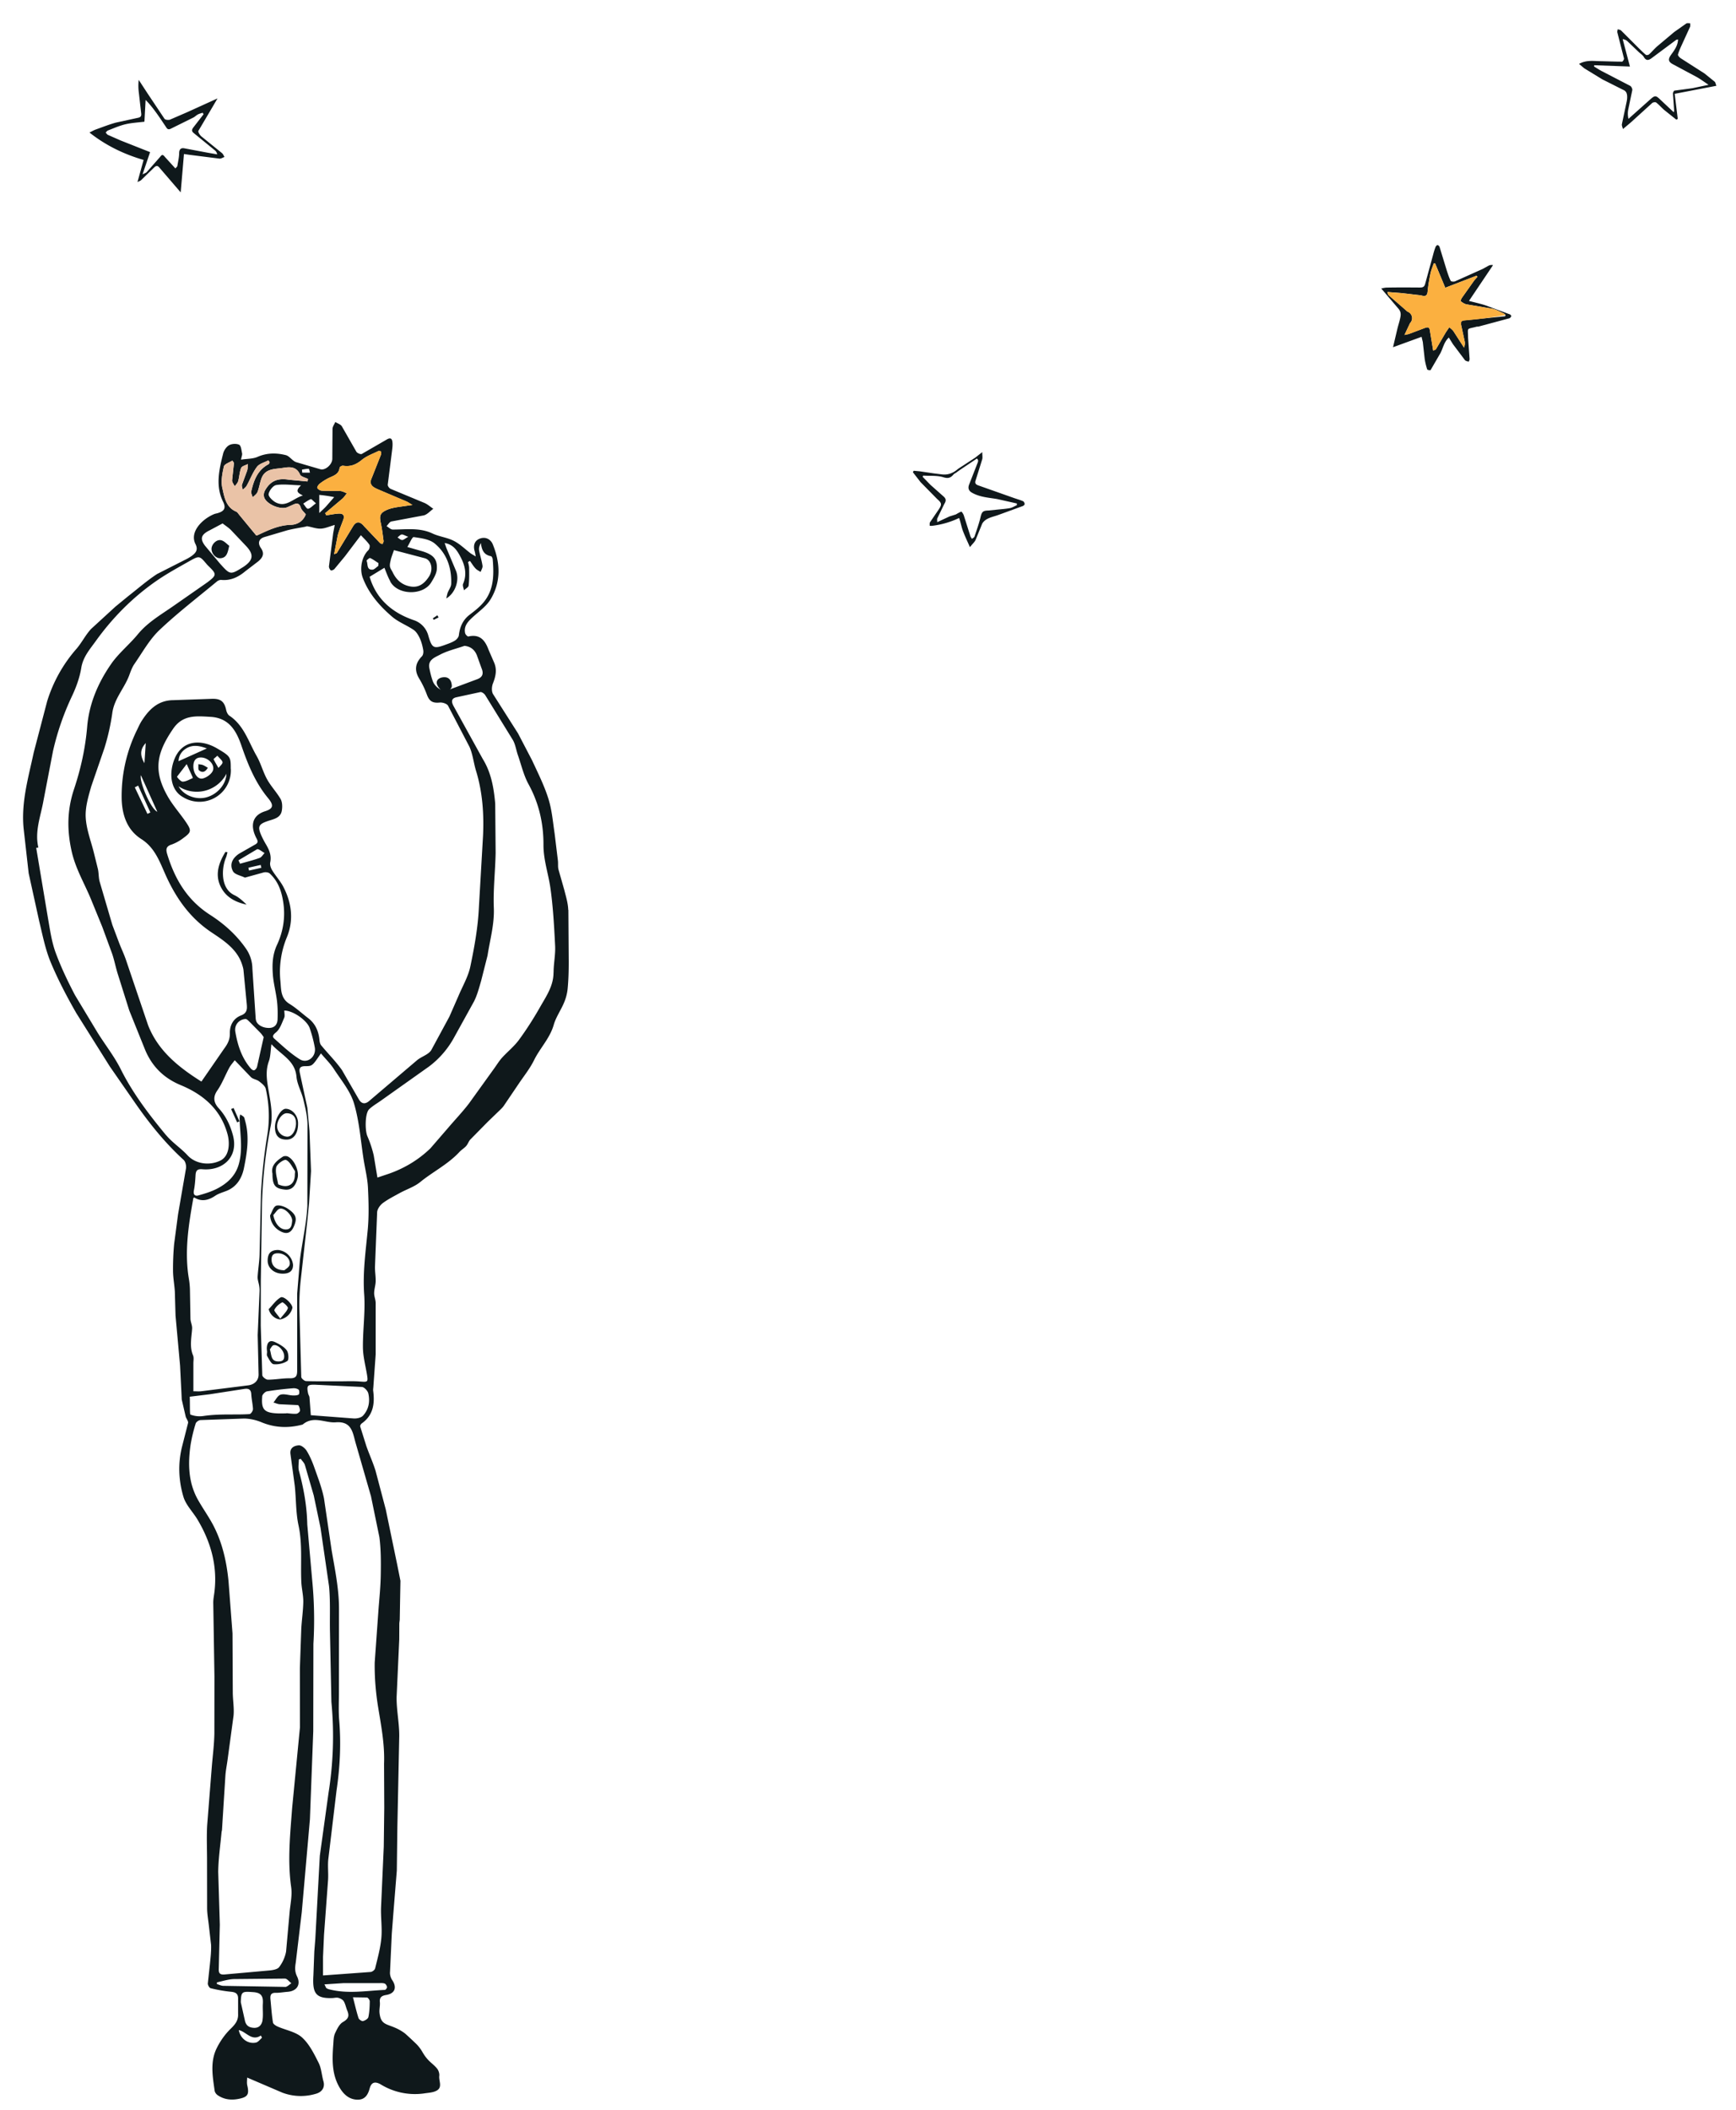 <svg xmlns="http://www.w3.org/2000/svg" viewBox="0 0 24.893 30.251" xmlns:v="https://vecta.io/nano"><path d="M8.148 13.043c-.003-.094-.032-.187-.055-.279l-.085-.299c-.01-.04-.003-.085-.008-.127l-.047-.387c-.025-.168-.039-.341-.09-.502-.059-.188-.149-.366-.232-.546l-.203-.389-.358-.563c-.023-.038-.02-.107-.002-.152.04-.102.062-.199.016-.303l-.079-.182c-.05-.136-.125-.227-.289-.189-.012.002-.041-.027-.046-.046-.021-.091.028-.155.09-.214.093-.089.209-.165.274-.272.152-.25.141-.521.033-.787-.029-.072-.1-.114-.181-.086s-.104.098-.08.181c.006.02.009.041.016.077l-.071-.043c-.081-.061-.155-.136-.244-.181-.095-.049-.209-.06-.306-.106-.186-.087-.378-.056-.569-.056-.03 0-.059-.032-.089-.049.023-.023.043-.062.07-.067l.463-.087c.05-.012.092-.062.137-.095-.042-.028-.08-.063-.125-.083l-.486-.202c-.02-.008-.044-.042-.042-.06l.062-.491c.005-.04.01-.082.005-.122-.007-.057-.036-.063-.086-.032l-.353.204c-.017.009-.066-.012-.078-.032l-.208-.364c-.018-.029-.062-.042-.094-.062-.014.033-.039.065-.04.099l-.003.43c-.001.08-.099.167-.169.149l-.352-.103c-.054-.02-.093-.087-.146-.1-.135-.034-.27-.034-.405.025-.067.03-.15.026-.237.04.009-.048.02-.071.015-.092-.009-.044-.015-.109-.042-.122-.039-.019-.107-.015-.146.008s-.073.075-.084.121c-.057.229-.112.461 0 .689.05.1.005.139-.082.164-.015.004-.03.006-.045.012-.168.068-.358.254-.269.43.041.081.006.125-.051.168a.69.69 0 0 1-.099.058l-.4.203c-.144.094-.275.209-.411.315l-.188.154-.348.319c-.079.085-.132.194-.207.282a2.06 2.06 0 0 0-.423.755l-.192.733c-.077.36-.183.718-.145 1.093l.072.639.151.687c.048.197.087.401.164.587.105.252.233.496.369.733l.48.764.37.533c.203.291.425.566.688.806.027.025.04.083.034.122l-.114.659-.056.424a3.9 3.9 0 0 0-.016.39c.001.097.02.194.026.292l.01.345.065.716.019.377.005.11.057.246c.01.031.039.064.034.09l-.085.334c-.062.243-.052.489.018.724.035.119.137.218.203.329.19.319.287.661.242 1.035-.006.053-.018.107-.017.16l.017 1.057-.001.815c-.003.155-.023.31-.036.465l-.067.846c-.01.166-.002.334-.002.5l.001.697c.001.079.015.157.024.235l.033.288c.003.092-.008.184-.017.275l-.03.276c-.001.023.022.064.041.068a2.04 2.04 0 0 0 .291.051c.07.006.104.03.102.102v.215c.005.094-.042.151-.107.214-.081.079-.15.177-.2.279-.096.195-.058.404-.029.609.003.024.024.051.045.065.097.066.206.073.316.048.117-.026.135-.068.107-.189-.009-.038-.002-.079-.002-.113l.504.216a.75.75 0 0 0 .496.012c.083-.029.116-.097.094-.174-.025-.088-.029-.185-.069-.265-.065-.129-.133-.268-.237-.363-.09-.082-.232-.105-.35-.157-.027-.012-.065-.036-.068-.059-.018-.111-.025-.223-.036-.334-.005-.056.006-.093.076-.091.055.001.111-.01.167-.014.132-.009.197-.099.139-.22-.034-.07-.031-.126-.019-.2l.086-.721.117-1.333.048-1.264.001-.674.001-.575a5.88 5.88 0 0 0-.018-.922l-.07-.791c-.005-.264-.051-.516-.119-.768-.014-.051-.002-.109-.002-.164l.027-.01c.02.03.05.056.06.089l.127.437.097.463.122.837c.02.207.01.417.013.626l.021 1.033.002.023a5.14 5.14 0 0 1-.043 1.281l-.125.902-.065 1.197-.014.175-.013.342c-.015.25.026.335.273.326.028-.001.058-.01.084-.003s.064.025.078.049c.024.04.032.09.051.135.031.075.017.117-.061.162-.053.03-.087.103-.115.163-.021.047-.021.105-.025.158-.017.223-.024.443.105.643.061.093.142.152.251.15.097-.002.141-.068.166-.162.019-.068.058-.113.155-.059a.94.94 0 0 0 .621.132c.06-.01.126-.011.179-.038.096-.048.033-.142.043-.215.004-.033-.01-.077-.032-.104-.037-.047-.09-.083-.131-.128-.082-.091-.073-.124-.156-.214-.015-.016-.16-.153-.18-.167-.213-.154-.336-.074-.358-.291-.005-.05.01-.102.005-.152-.008-.072.031-.093.091-.103.125-.02.157-.108.086-.213-.02-.03-.033-.071-.032-.107l.026-.558.026-.336.046-.569.008-.627.027-1.303c.001-.185-.04-.371-.038-.556l.038-.83.001-.223c0-.02.005-.04.006-.061l.01-.555-.046-.23-.164-.791-.146-.553c-.037-.121-.09-.236-.132-.355l-.089-.283c-.003-.012.01-.036.022-.044.164-.116.188-.28.165-.462-.003-.017-.001-.035.001-.052l.034-.476v-.735c0-.047-.022-.094-.022-.141 0-.057.02-.113.022-.17.002-.071-.012-.142-.01-.214l.031-.779c.003-.045.042-.1.08-.129.075-.056.161-.099.244-.145.097-.053.209-.089.293-.157.184-.15.401-.256.564-.433.029-.031.068-.053.096-.085.024-.027.035-.066.059-.092l.248-.252.15-.145c.03-.029.062-.057.085-.091l.205-.303c.076-.114.165-.223.225-.345.085-.174.228-.315.283-.508.032-.112.104-.212.149-.321.027-.064.045-.134.051-.202.012-.126.015-.253.015-.379l-.005-.745zM6.839 9.397l.067.186c.032.077.012.128-.067.156l-.383.143-.05.018c-.025.009-.058.002-.091-.015h0c-.045-.024-.089-.067-.108-.117-.023-.062-.038-.127-.051-.192-.022-.117.082-.152.149-.188.11-.059.236-.087.356-.129.094.011.147.061.178.137zm-1.617 9.157c.018.252-.02.508-.018.761.001.128.035.256.057.384.019.115.015.116-.099.107-.097-.008-.194-.003-.292-.003-.161-.001-.321.002-.481-.003-.025-.001-.068-.038-.069-.059l-.027-.979c-.002-.133.004-.266.018-.398l.098-.881.023-.236.028-.458-.022-.574-.031-.335-.106-.491c-.016-.069-.005-.104.077-.104.102 0 .102-.005.224-.183.066.079.133.144.183.22.105.162.238.318.291.497.078.261.096.539.139.811.021.131.054.261.061.393.01.206.016.414-.004.619-.029.304-.072.605-.05.914zm-1.364-2.88c-.026-.155-.059-.303-.003-.459.025-.068.023-.145.037-.245.143.156.338.233.359.465.01.111.072.217.099.328.028.119.058.24.059.361l-.002 1.164c-.012.258-.074.514-.106.772l-.04.488v1.102c0 .075-.015.11-.101.11-.106-.002-.213.02-.319.02-.028 0-.079-.041-.08-.065l-.022-.709.001-.65.017-1.105a6.81 6.81 0 0 1 .126-1.116c.029-.146.001-.309-.025-.46zm-.191-1.062l-.048-.726a.51.51 0 0 0-.094-.289c-.137-.197-.316-.355-.509-.479-.332-.212-.509-.514-.619-.874-.021-.069-.015-.112.066-.137a.63.63 0 0 0 .172-.097c.106-.077.112-.103.038-.214-.088-.131-.196-.249-.272-.385-.207-.368-.155-.618.083-.965.139-.202.333-.18.532-.169.264.014.371.194.446.413.092.268.198.53.382.752.084.102.077.151-.044.189-.188.06-.216.214-.119.394.027.05.007.067-.032.088l-.219.125c-.099.065-.142.156-.089.253.026.048.114.062.171.091l.271-.075c.026-.006.066-.001.084.015.119.11.169.248.194.41.034.218-.001.424-.088.612-.067.144-.071.281-.061.424.009.129.045.256.06.385.01.086.011.173.008.26-.002.072-.041.122-.118.124-.101.003-.189-.053-.194-.125zm.114.257l-.095.425c-.005.02-.025.046-.042.05s-.041-.016-.054-.033c-.127-.151-.184-.332-.216-.522-.015-.093.05-.173.145-.18.019-.002.042.024.06.041l.157.159c.018.019.032.042.045.059zm-.059-2.569c-.092.033-.186.056-.28.083l-.023-.049.266-.158c.023-.011.072.034.109.053-.024.025-.043.061-.072.071zm.025.141l-.176.04-.009-.041.176-.04.01.04zm.331 2.047c.123 0 .325.14.363.252a1.85 1.85 0 0 1 .073.278c.023.132-.106.237-.216.168-.132-.082-.247-.191-.364-.295-.032-.028-.023-.053.023-.09.058-.047.085-.135.118-.209.012-.027.002-.065.002-.104zm-.319 5.532c.002-.027.042-.068.07-.073a4.63 4.63 0 0 1 .371-.044c.027-.003.062.004.082.02.013.011.012.063.001.07-.023.014-.058.014-.087.013-.058-.003-.122-.027-.173-.011-.042.013-.068.073-.102.112.03.008.06.023.091.025l.259.012c.014.002.031.051.031.078 0 .017-.031.044-.05.046-.048.004-.097-.004-.145-.008v.003c-.044 0-.087.002-.131 0-.187-.009-.232-.056-.216-.243zm1.382-4.267l-.237-.411c-.089-.126-.2-.236-.298-.355-.016-.019-.023-.05-.025-.076-.012-.128-.059-.236-.164-.316-.089-.068-.171-.145-.266-.203-.129-.079-.119-.209-.13-.324a1.3 1.3 0 0 1 .092-.63c.101-.244.071-.493-.051-.726-.044-.083-.11-.155-.159-.235-.02-.033-.036-.079-.028-.114.02-.097-.013-.175-.059-.254a1.25 1.25 0 0 1-.07-.134c-.054-.123-.038-.159.091-.203.087-.03.189-.043.205-.156.008-.052.006-.117-.018-.16-.057-.099-.139-.183-.194-.283-.059-.106-.089-.228-.149-.333-.116-.201-.181-.439-.391-.579-.024-.016-.041-.053-.047-.083-.027-.126-.083-.166-.218-.159l-.541.019c-.212.002-.341.126-.447.289-.027.04-.047.085-.068.129a2.15 2.15 0 0 0-.224 1.012c.009.218.077.431.281.561.179.114.251.291.332.477.148.341.348.642.672.859.176.118.372.241.443.468.008.026.017.054.019.081l.046.479c.007.072.006.131-.08.164-.112.043-.164.141-.162.256.002.089-.031.153-.082.221l-.326.472c-.318-.2-.62-.436-.765-.809l-.319-.942c-.027-.077-.062-.151-.092-.227l-.101-.268-.182-.62c-.016-.058-.012-.122-.025-.181l-.057-.23c-.042-.17-.109-.339-.118-.511-.008-.148.039-.303.081-.449l.188-.546a3.21 3.21 0 0 0 .112-.498c.027-.208.172-.355.242-.541.021-.057.042-.117.076-.166.114-.164.213-.346.355-.482.261-.248.55-.469.828-.7.016-.013.042-.024.062-.022.137.013.247-.042.348-.127l.182-.139c.061-.052.096-.108.038-.191-.044-.063-.038-.129.049-.157l.328-.097c.085-.022.174-.035.26-.052.01-.002.02-.008.03-.006.064.011.127.036.19.034s.122-.031.202-.053l-.022.115-.061.477c-.002.019.011.045.026.059.007.006.04-.006.052-.019l.15-.181.23-.304c.044.048.089.088.122.137.011.016.001.063-.016.079-.093.089-.128.266-.079.395.086.227.241.403.42.557.091.078.21.122.31.19.039.027.067.076.088.12.024.053.039.111.049.169.005.028 0 .07-.019.089-.099.102-.11.204-.037.323a1.32 1.32 0 0 1 .108.226c.037.098.083.124.186.114.039-.004.102.017.118.046l.307.589c.048.107.059.23.094.344.094.306.115.625.1.935l-.059 1.023c-.013.283-.064.566-.122.844-.03.146-.111.283-.17.423l-.131.299-.261.482c-.043.065-.14.09-.204.144l-.685.583c-.063.054-.116.039-.152-.03zM2.02 11.114l.236.524c-.095-.04-.26-.432-.236-.524zm.136.534l-.042.02-.181-.38.048-.025.175.385zm-.066-.995l-.019.288c-.066-.112-.062-.201.019-.288zm2.488-3.297v-.261a2.05 2.05 0 0 1 .214.032l-.116.133c-.027.03-.058.057-.098.095zM5.307 8c.043.019.08.048.12.073l-.003.041c-.027.018-.054.05-.082.053-.09.005-.063-.082-.086-.128-.002-.004.041-.043.051-.039zm.453-.337c.02-.003.045.015.094.033-.047.026-.069.048-.09.046s-.043-.024-.064-.037c.02-.015.039-.039.061-.043zm-.158.365c.011-.042.027-.083.047-.141l.445.117c.092.027.122.162.058.261s-.144.164-.266.143-.203-.094-.255-.203c-.013-.027-.034-.054-.039-.082s.003-.063.011-.094zm-.006.309c.107.198.471.205.588.012.036-.06.077-.127.08-.193.008-.142-.052-.204-.206-.252l-.217-.062c.034-.055.069-.145.092-.142.103.015.223.029.299.091.176.144.245.351.238.578-.001.043-.033.085-.05.127-.008.023-.012.046-.021.084.13-.077.192-.261.141-.393l-.139-.33-.025-.072c.133.022.186.12.233.21.06.117.089.243.031.376-.01.024.008.06.013.092.023-.023.064-.043.067-.068.01-.084.008-.169.007-.253 0-.028-.01-.057-.015-.085l.027-.015c.026.036.049.075.079.107.02.022.049.035.074.051.01-.03.031-.061.027-.089-.011-.075-.036-.147-.049-.221-.006-.032.005-.068.026-.104.011.098.042.169.144.188.011.002.024.028.025.044.019.222.019.442-.136.623-.055.065-.125.119-.193.171-.099.075-.142.175-.156.295-.003.027-.029.059-.054.075-.04.026-.087.043-.132.059-.177.066-.199.055-.253-.131a.32.32 0 0 0-.213-.221c-.314-.109-.536-.308-.628-.62l.212-.129c.022.051.047.127.085.195zM4.584 6.935a.75.75 0 0 1 .142-.088c.067-.03.134-.053.143-.141.001-.012.033-.031.048-.029.106.018.189-.015.272-.084.067-.055.154-.086.234-.125.01-.005.037.001.04.007.004.015.003.035-.003.05l-.129.326c-.046.097.015.132.082.162l.416.177c.019.008.037.021.084.049l-.22.032c-.045.008-.091.017-.133.034-.11.046-.124.084-.099.197.018.083.028.169.039.254.002.014-.01.03-.015.045-.013-.006-.029-.008-.038-.018l-.225-.237c-.064-.078-.118-.076-.167.012l-.225.37c-.003.005-.013.006-.039.017l.052-.27c.021-.078.054-.152.081-.229.021-.059-.01-.085-.062-.083-.062.003-.123.016-.184.025l-.015-.031.247-.208c.025-.022.043-.051.064-.077-.031-.011-.062-.031-.094-.032-.088-.005-.177 0-.265-.005-.024-.001-.054-.02-.065-.04-.006-.011.017-.047.035-.061zm-.053.281c-.052.037-.082.074-.115.078-.02.002-.045-.048-.068-.074.036-.022.07-.049.109-.064.01-.004.034.027.075.061zm-.104-.495c.007 0 .012.036.018.055h-.111l-.004-.043c.032-.005.064-.013.097-.012zm-1.239.276c-.021-.097-.001-.208.022-.308.008-.036.079-.058.122-.085.008.013.023.027.022.04l-.026.243c-.001.028.025.058.038.086.017-.025.042-.048.049-.074.018-.063.019-.132.043-.19.012-.027.063-.038.097-.056-.003.031-.002.064-.011.094l-.074.201c-.007.022.007.05.011.075.019-.02.043-.036.056-.059.05-.09.086-.189.147-.27.035-.047.109-.064.165-.094l.018.03c-.006.01-.01.023-.019.027-.155.083-.209.23-.245.387-.006.026.013.058.02.087.024-.025.057-.046.069-.076.024-.061.033-.128.055-.19.053-.153.196-.137.314-.157.092-.015.189-.022.241.095.014.032.074.043.114.064l-.006.036-.267-.025c-.163-.027-.268.017-.346.159a.13.13 0 0 0-.009.093c.034.1.236.184.333.141l.084-.037c.053-.025.089-.02.109.045.01.033.043.059.071.095-.035.091-.114.148-.216.15-.173.005-.321.076-.471.146-.009.004-.019.006-.023.007l-.245-.297c-.013-.016-.025-.037-.042-.045-.151-.063-.171-.212-.2-.34zm1.154.107c-.141.042-.24.178-.391.097-.044-.024-.105-.084-.099-.118.008-.05.064-.122.109-.129.105-.017.215 0 .356.004-.097.09-.035.112.026.146zm-1.349.506l.199-.106c.045.035.085.06.118.093l.215.227c.118.123.11.206-.033.302-.188.118-.189.119-.335-.043l-.218-.26c-.073-.099-.055-.155.053-.213zm-.612 8.664c-.245-.296-.478-.601-.651-.948-.092-.183-.222-.347-.331-.522l-.323-.536c-.104-.198-.201-.401-.278-.61-.057-.155-.08-.324-.109-.488l-.17-1.015.031-.004c-.055-.233.034-.449.073-.671l.137-.712a3.8 3.8 0 0 1 .268-.779c.062-.13.114-.271.137-.412.025-.156.119-.263.203-.379.246-.344.54-.64.888-.879.149-.102.308-.188.465-.277.139-.078.141-.075.247.051l.016.017c.124.12.129.133-.011.239l-.475.331c-.182.128-.378.238-.523.415-.121.147-.275.27-.382.425-.186.268-.315.567-.343.899-.026.307-.092.606-.189.896-.1.301-.102.591-.031.901.058.248.185.456.278.684l.159.389.142.387c.03.089.048.182.075.272l.169.537.228.566c.1.239.268.406.513.507.322.134.573.348.669.704.034.126.028.311-.102.376-.159.079-.359.047-.47-.073-.096-.104-.219-.183-.309-.291zm.388.908c.001-.004.007-.007.016-.015.104.066.204.042.303-.025.044-.029.097-.045.147-.064.156-.056.233-.184.263-.331.046-.226.082-.456.015-.686-.005-.017-.007-.037-.018-.049s-.034-.024-.051-.035c-.003.02-.009.04-.008.06.005.219.05.438-.013.657-.047.164-.162.269-.304.344-.085.045-.18.074-.273.1-.053.015-.078-.014-.065-.075.014-.07.019-.142.023-.213s.027-.093.1-.087c.291.025.52-.176.436-.488-.039-.145-.101-.275-.204-.387-.067-.074-.089-.155-.02-.254s.112-.216.17-.323c.021-.04.053-.074.08-.111l.233.243c.03.029.082.033.116.059s.087.067.096.108c.049.223.059.445.02.675a7.68 7.68 0 0 0-.089.828l-.02.874c-.003.106-.022.212-.028.318-.002.041.015.084.022.126.004.025.007.051.006.076l-.027.632.013.564c.002.089-.062.148-.15.158l-.667.084c-.037.005-.075.001-.118.001v-.401c0-.038.009-.081-.005-.114-.053-.128-.021-.255-.013-.383.003-.046-.022-.094-.024-.141l-.007-.397a1.12 1.12 0 0 0-.014-.167c-.068-.393-.007-.778.062-1.163zm.857 3.026c0 .022-.03.064-.048.065-.203.014-.427-.008-.665.028a.37.37 0 0 1-.183-.021c-.01-.005-.005-.176-.009-.256l.286-.035.499-.077c.057-.008.093.007.097.075.004.074.022.147.025.22zm.045 9.075c-.115.025-.224-.055-.247-.179.11.025.185.165.317.078l.016.032c-.028.024-.054.062-.086.069zm.094-.323c-.009.061-.044.115-.122.112-.073-.003-.117-.033-.132-.108l-.058-.259c.004-.156.018-.156.177-.145.122.008.145.064.139.166-.005.078.007.158-.005.234zm.323-.475L3.2 28.47c-.03-.001-.06-.017-.09-.026l.001-.024c.08-.017.16-.044.241-.047l.733-.007c.031 0 .062.043.093.067-.03.019-.06.053-.091.053zm1.194.433c-.005.025-.048.05-.077.057-.018.004-.058-.023-.064-.043-.03-.093-.051-.188-.08-.298l.201.003c.016.002.04.036.04.055-.001.076-.004.153-.02.227zm.268-.431c.002.012-.019.04-.03.041-.268.012-.537.061-.803-.009-.012-.003-.024-.009-.034-.015s-.008-.012-.031-.055l.274-.018h.506c.028 0 .058-.003.083.006.017.006.032.032.035.051zm-.233-7.049l.123.598c.023.175.023.354.02.532-.002.171-.02.341-.033.512l-.054.755c-.003.213.015.429.049.639.044.27.096.536.085.812l.003.633-.007.555-.039.873c-.005.147.018.295.004.441s-.054.289-.089.432c-.005.022-.041.049-.064.051l-.683.05v-.267l.014-.314.058-.784c.007-.101-.007-.204.004-.304l.117-.977c.05-.336.067-.672.039-1.011-.012-.144-.003-.29-.004-.436l.001-1.142c.003-.293-.057-.577-.106-.863l-.109-.74c-.03-.152-.088-.3-.14-.448-.029-.082-.064-.163-.109-.236-.023-.037-.075-.08-.112-.078-.063.004-.133.033-.12.125l.062.457c.02.188.014.38.053.563.059.273.028.546.041.819.005.093.029.186.028.279-.002.13-.022.259-.029.388l-.02.567.001.845-.112 1.157c-.028.376-.068.753-.014 1.132.018.124-.014.254-.024.381l-.049.546a.53.53 0 0 1-.099.221c-.023.032-.087.043-.135.048l-.647.058c-.064.005-.088-.013-.084-.085l.015-.628-.023-.757c.002-.19.031-.381.048-.571.001-.01.005-.02.006-.03l.049-.779c.005-.073.02-.146.03-.219l.087-.642c.01-.108-.01-.219-.011-.329l-.004-.85-.057-.746c-.027-.278-.087-.549-.216-.798-.067-.129-.153-.247-.224-.374-.137-.245-.143-.511-.105-.78a2.24 2.24 0 0 1 .074-.311c.007-.022.044-.048.069-.049l.625-.022c.084.001.172.021.249.053.195.081.39.087.591.033.156-.132.319-.02.474-.032.238-.019.244.159.289.308l.214.743zm-.112-1.142c-.027.029-.086.042-.13.04l-.618-.047-.019-.255c-.002-.02-.016-.038-.02-.057-.023-.11-.011-.128.101-.125l.671.032c.034.003.082.055.091.091.027.117.007.232-.077.322zm2.732-6.353c0 .191-.104.339-.191.492-.092.162-.193.321-.303.471-.069.095-.165.171-.245.259-.042.047-.075.102-.112.153l-.362.503c-.092.12-.198.231-.296.346l-.256.296c-.172.166-.374.287-.601.366l-.159.053-.053-.319c-.022-.093-.052-.185-.09-.272s-.035-.331.024-.388c.046-.044.103-.078.157-.115l.702-.498a1.3 1.3 0 0 0 .362-.421l.284-.514c.046-.092.072-.194.101-.293l.092-.363c.035-.228.1-.449.09-.686-.01-.262.021-.525.026-.787l-.006-.706c-.02-.221-.056-.441-.179-.64l-.418-.757c-.028-.052-.041-.107.037-.126l.346-.075c.021-.004.057.022.071.044l.396.643c.037.064.047.144.072.216.049.141.083.291.154.42.149.272.214.562.213.866-.001.214.069.411.099.616.039.274.054.552.068.829.007.128-.022.258-.022.387z" fill="#0f181b"/><path d="M3.797 7.038a.13.13 0 0 0-.009.093c.034.1.236.184.333.141l.084-.037c.053-.025.089-.02.109.045.01.033.043.059.071.095-.035.091-.114.148-.216.15-.173.005-.321.076-.471.146-.009.004-.019.006-.023.007l-.245-.297c-.013-.016-.025-.037-.042-.045-.151-.063-.171-.212-.2-.34-.021-.097-.001-.208.022-.308.008-.036.079-.058.122-.085.008.013.023.027.022.04l-.026.243c-.001.028.025.058.038.086.017-.025.042-.048.049-.074.018-.063.019-.132.043-.19.012-.027.063-.038.097-.056-.003.031-.002.064-.011.094l-.074.201c-.007.022.007.05.011.075.019-.02.043-.036.056-.059.05-.09.086-.189.147-.27.035-.047.109-.064.165-.094l.018.03c-.006.01-.01.023-.019.027-.155.083-.209.23-.245.387-.006.026.013.058.02.087.024-.025.057-.046.069-.076.024-.061.033-.128.055-.19.053-.153.196-.137.314-.157.092-.015.189-.022.241.095.014.032.074.043.114.064l-.006.036-.267-.025c-.163-.027-.268.017-.346.159z" fill="#eac3a7"/><path d="M5.913 7.239l-.22.032c-.045.008-.091.017-.133.034-.11.046-.124.084-.099.197.018.083.028.169.039.254.002.014-.01.03-.015.045-.013-.006-.029-.008-.038-.018l-.225-.237c-.064-.078-.118-.076-.167.012l-.225.37c-.003.005-.013.006-.039.017l.052-.27c.021-.078.054-.152.081-.229.021-.059-.01-.085-.062-.083-.062.003-.123.016-.184.025l-.015-.031.247-.208c.025-.022.043-.051.064-.077-.031-.011-.062-.031-.094-.032-.088-.005-.177 0-.265-.005-.024-.001-.054-.02-.065-.04-.006-.011.017-.047.035-.061a.75.75 0 0 1 .142-.088c.067-.03.134-.053.143-.141.001-.012.033-.031.048-.029.106.018.189-.015.272-.084.067-.055.154-.086.234-.125.01-.005.037.001.04.007.004.015.003.035-.003.05l-.129.326c-.046.097.015.132.082.162l.416.177c.019.008.037.021.084.049z" fill="#fbb040"/><g fill="#0f181b"><path d="M3.349 15.884l.085.192-.034.015-.086-.191.035-.015zm-.039-4.863a.45.45 0 0 1-.687.406c-.167-.092-.207-.319-.125-.535.111-.29.388-.295.612-.164.197.115.199.125.199.293zm-.749.254c.078.133.25.194.395.157.156-.04.286-.183.291-.339a.48.48 0 0 1-.686.181zm.332-.415c-.075-.005-.116.034-.12.114-.006.103.059.205.134.187.057-.014.13-.066.147-.117.027-.085-.067-.177-.161-.184zm-.215.093l-.139.181c-.004.006.052.072.08.072.048 0 .097-.031.144-.05.001-.001-.001-.015-.004-.021l-.082-.181zm-.118-.04l.406-.183c-.097-.036-.19-.057-.282-.008-.074.04-.12.105-.124.19zm.557-.079c-.03.028-.056.046-.054.051.021.043.046.084.07.125.021-.028.06-.057.058-.082s-.042-.056-.074-.094zm.145 1.384c-.007.027-.012.055-.023.08-.061.146-.082.439.121.535.066.031.122.084.176.136-.144-.031-.274-.093-.351-.22-.113-.185-.057-.366.048-.536l.029.005zm.645 4.608c-.026-.112.055-.182.148-.243.017-.011.051-.012.071-.003.093.043.165.205.142.306-.029.123-.088.178-.181.169-.142-.015-.18-.059-.18-.229zm.321.012c0-.018.007-.041-.001-.053-.038-.056-.071-.132-.125-.155-.03-.012-.131.058-.141.105-.017.074.014.16.027.24.001.006.017.011.026.014.126.047.216-.017.214-.152zm-.356.588c.029-.049.047-.125.089-.14s.118.011.164.041c.12.081.136.137.096.239-.045.117-.113.14-.219.075a.27.27 0 0 1-.129-.215zm.047-.007c.022.121.093.206.177.207s.086-.066.093-.118c.01-.075-.103-.194-.175-.18-.036.007-.063.059-.095.091zm-.09 1.956c-.001-.018-.004-.036-.003-.053.006-.085.046-.116.122-.079.06.029.126.065.164.116.027.037.032.137.009.152-.053.036-.132.054-.197.047-.035-.004-.066-.072-.092-.115-.01-.017-.002-.045-.002-.068h-.002zm.041-.029c.026.084.012.172.123.172.058 0 .085-.021.082-.081-.003-.073-.084-.163-.151-.152-.023.004-.04.043-.054.061zm.242-3.008c-.113.001-.168-.056-.169-.177s.087-.266.155-.265c.092.002.173.095.176.2.004.148-.058.24-.162.242zm.132-.235c.002-.09-.046-.141-.132-.143-.063-.001-.134.091-.138.179-.004.082.063.155.145.157.067.001.123-.084.126-.193z"/><path d="M4.056 18.26c-.125.001-.219-.081-.218-.188s.048-.151.15-.152a.24.24 0 0 1 .214.213c.001.084-.048.127-.146.127zm.023-.049c.014-.015.069-.044.075-.082.013-.086-.073-.158-.163-.161-.069-.002-.098.025-.097.093.002.086.064.15.184.15zm-.225.557c.055-.057.103-.128.169-.167.046-.027.169.091.17.148a.22.22 0 0 1-.174.167c-.074-.003-.148-.068-.166-.148zm.165.137c.051-.066.095-.104.109-.151.006-.02-.07-.089-.081-.083-.045.023-.09.062-.112.107-.009.017.041.065.085.128zm2.27-10.053l-.069.034c-.001 0-.014-.022-.013-.022l.064-.043.018.03zm.098 1.116c-.056-.07-.109-.111-.122-.162-.015-.059.037-.094.1-.097.086-.004.111.064.114.124.002.034-.045.07-.091.135zm-3.1-2.143c-.022.099-.035.17-.124.178-.065.006-.13-.063-.13-.134 0-.064.07-.139.137-.124.046.01.084.056.117.08zm-.307 3.182c-.034.059-.077.078-.125.038-.017-.014-.008-.058-.011-.089.021.004.043.004.062.011.025.009.047.025.074.04zM1.969 2.611c.032-.016.044-.019.053-.027l.183-.178c.023-.022.046-.043.078-.006l.308.358.047-.55.075.011.434.055c.023.002.048-.015.072-.024-.012-.019-.02-.042-.036-.055l-.296-.24c-.022-.019-.05-.064-.042-.079l.195-.33.079-.135-.436.198-.245.106c-.023.008-.068.004-.079-.012l-.242-.362-.128-.196a.76.76 0 0 0 .002.185l.034.298c.005.044-.016.056-.056.063l-.308.067c-.097.027-.191.064-.286.098-.031.011-.061.029-.092.044.237.188.498.312.776.393l-.088.318zm-.239-.597l-.182-.08c-.013-.006-.022-.022-.033-.033.011-.011.02-.026.034-.031.083-.032.166-.069.252-.089s.177-.025.27-.036l.017-.312c.082.082.15.178.216.274l.083.124c.025.039.056.017.081.005l.305-.151c.023-.012.042-.033.066-.045s.045-.016.067-.024l.013.022-.145.187c-.024.032-.032.056.008.086l.301.246c.014.012.025.028.031.056l-.143-.025-.329-.062c-.048-.008-.072.014-.073.069-.001.062-.016.123-.026.185-.001.009-.012.015-.028.035l-.152-.167c-.037-.049-.05-.018-.073.008l-.185.21c-.011.013-.031.018-.061.034l.108-.319-.422-.167zm21.255-.872l.288.145c.039.016.052.041.057.071s.002.068-.005.1l-.068.322c-.004.019.008.042.015.07l.113-.095.306-.278c.012-.011.047-.016.058-.007.041.032.075.072.114.106l.174.139.021-.01-.044-.36.598-.115c-.011-.027-.013-.049-.025-.059l-.146-.118L24.1.835c-.018-.012-.043-.04-.039-.054.016-.055.041-.107.065-.16l.108-.236c.006-.015.002-.034.003-.051-.019.001-.043-.006-.057.003l-.173.122-.245.206c-.04.035-.075.078-.115.114-.01.009-.037.014-.046.007-.035-.028-.067-.061-.1-.093l-.254-.254c-.012-.012-.033-.014-.05-.02-.002.016-.009.033-.005.047l.095.372c.003.013-.018.046-.028.046-.105 0-.211-.005-.316-.007-.097-.002-.195-.019-.301.039l.075.063.268.164zm-.126-.207l.513.019-.104-.393c.034.005.055.017.072.034l.156.149c.026.025.059.044.076.074.032.055.067.048.108.018l.355-.264c.006-.004.016-.004.027-.007-.003.089-.052.154-.099.219s-.043.101.027.138l.338.181c.057.032.11.072.172.113l-.234.049-.255.034c-.01.002-.023.028-.022.043l.017.244c.001.009-.005.019-.006.023l-.196-.184c-.059-.057-.074-.058-.135-.005l-.318.284a.31.31 0 0 1-.002-.139l.057-.273c.003-.019-.014-.052-.03-.061l-.407-.211c-.038-.02-.074-.044-.111-.066l.002-.02zm-9.663 5.973l.241.245c.064.057.074.075.025.149l-.126.185c-.008.013-.004.034-.005.051.013 0 .026.002.038 0a1.23 1.23 0 0 0 .384-.112c.022.06.032.124.054.184.028.075.063.147.101.234.036-.046.067-.072.082-.105l.093-.229c.015-.03.047-.057.079-.073.047-.024.1-.035.15-.053l.354-.129c.011-.004.027-.019.027-.029s-.011-.035-.022-.04c-.041-.018-.085-.03-.128-.045l-.515-.182c-.031-.011-.052-.028-.04-.066l.096-.307c.008-.027.001-.059.001-.104l-.102.08-.244.159c-.072.064-.152.094-.249.078l-.105-.013-.197-.029-.086-.008-.012.021.107.138zm.041-.09c.097.007.199-.004.29.024.07.022.106.008.146-.04.01-.012.028-.018.041-.028.048-.038.208-.14.293-.2.03.021.016.05.006.075l-.117.299c-.019.05-.007.089.044.117.112.063.238.069.36.09l.281.063v.024c-.032.014-.063.035-.097.042-.063.012-.128.016-.193.023l-.118.012c-.081.002-.095.019-.114.1-.022.092-.055.182-.085.273-.005.014-.025.023-.037.034-.007-.013-.017-.024-.022-.038l-.095-.3c-.007-.021-.031-.055-.036-.053-.027.01-.052.025-.077.04l-.092.029-.176.082c0-.03-.004-.044.001-.054l.1-.206c.029-.046.028-.076-.012-.11l-.185-.164-.113-.116.009-.019zm8.408-2.313l-.343-.127c-.075-.025-.152-.041-.238-.064l.345-.513c-.026-.005-.045-.001-.062.007l-.087.048-.395.177c-.018.008-.058.004-.063-.007-.024-.047-.04-.099-.057-.15l-.103-.337c-.004-.011-.019-.025-.029-.025s-.023.015-.028.026c-.013.034-.024.069-.033.104l-.116.425c-.014.055-.047.053-.089.053-.153-.001-.306-.002-.459.001-.027 0-.055.007-.082.013l.241.283c.036.039.043.077.035.12-.01.057-.029.112-.043.168l-.064.271.409-.149.018.074.027.243c.008.051.02.101.036.15.003.008.045.015.049.009l.142-.245c.037-.072.05-.157.119-.221l.059.095.172.229c.01.013.035.016.054.023.005-.013.014-.026.013-.039l-.022-.306c-.001-.153-.028-.117.121-.157.01-.003.022 0 .032-.003l.436-.117c.013-.003.026-.019.031-.032.002-.006-.015-.024-.027-.029zm-.063.029l-.584.059c-.04.003-.056.018-.049.054l.054.249c.005.028.001.058-.01.087l-.151-.234c-.015-.022-.04-.039-.06-.058l-.049.072-.142.242c-.005.009-.021.012-.04.021l-.045-.272c-.007-.061-.021-.073-.081-.05l-.215.081c-.018.007-.038.009-.071.017l.08-.17a.1.1 0 0 0-.037-.165l-.273-.238c-.007-.006-.007-.019-.014-.043l.208.016.186.022c.035.005.071.006.105.015.051.013.072-.007.077-.058.008-.087.023-.172.04-.257.01-.05.031-.097.047-.145l.02-.004.146.35.45-.173.011.017-.044.049-.176.248c-.011.016-.025.049-.02.052.025.019.054.039.084.045l.368.062c.057.012.11.044.165.068.01.005.018.015.027.022z"/></g><path d="M20.949 4.648l.054.249c.005.028.001.058-.01.087l-.151-.234c-.015-.022-.04-.039-.06-.058l-.049.072-.142.242c-.005.009-.021.012-.04.021l-.045-.272c-.007-.061-.021-.073-.081-.05l-.215.081c-.018.007-.038.009-.071.017l.08-.17a.1.1 0 0 0-.037-.165l-.273-.238c-.007-.006-.007-.019-.014-.043l.208.016.186.022c.035.005.071.006.105.015.051.013.072-.007.077-.058.008-.087.023-.172.04-.257.01-.05.031-.097.047-.145l.02-.004.146.35.45-.173.011.017-.044.049-.176.248c-.011.016-.025.049-.02.052.025.019.054.039.084.045l.368.062c.057.012.11.044.165.068.01.005.018.015.027.022a5.89 5.89 0 0 1-.587.078c-.04.003-.056.018-.049.054z" fill="#fbb040"/></svg>